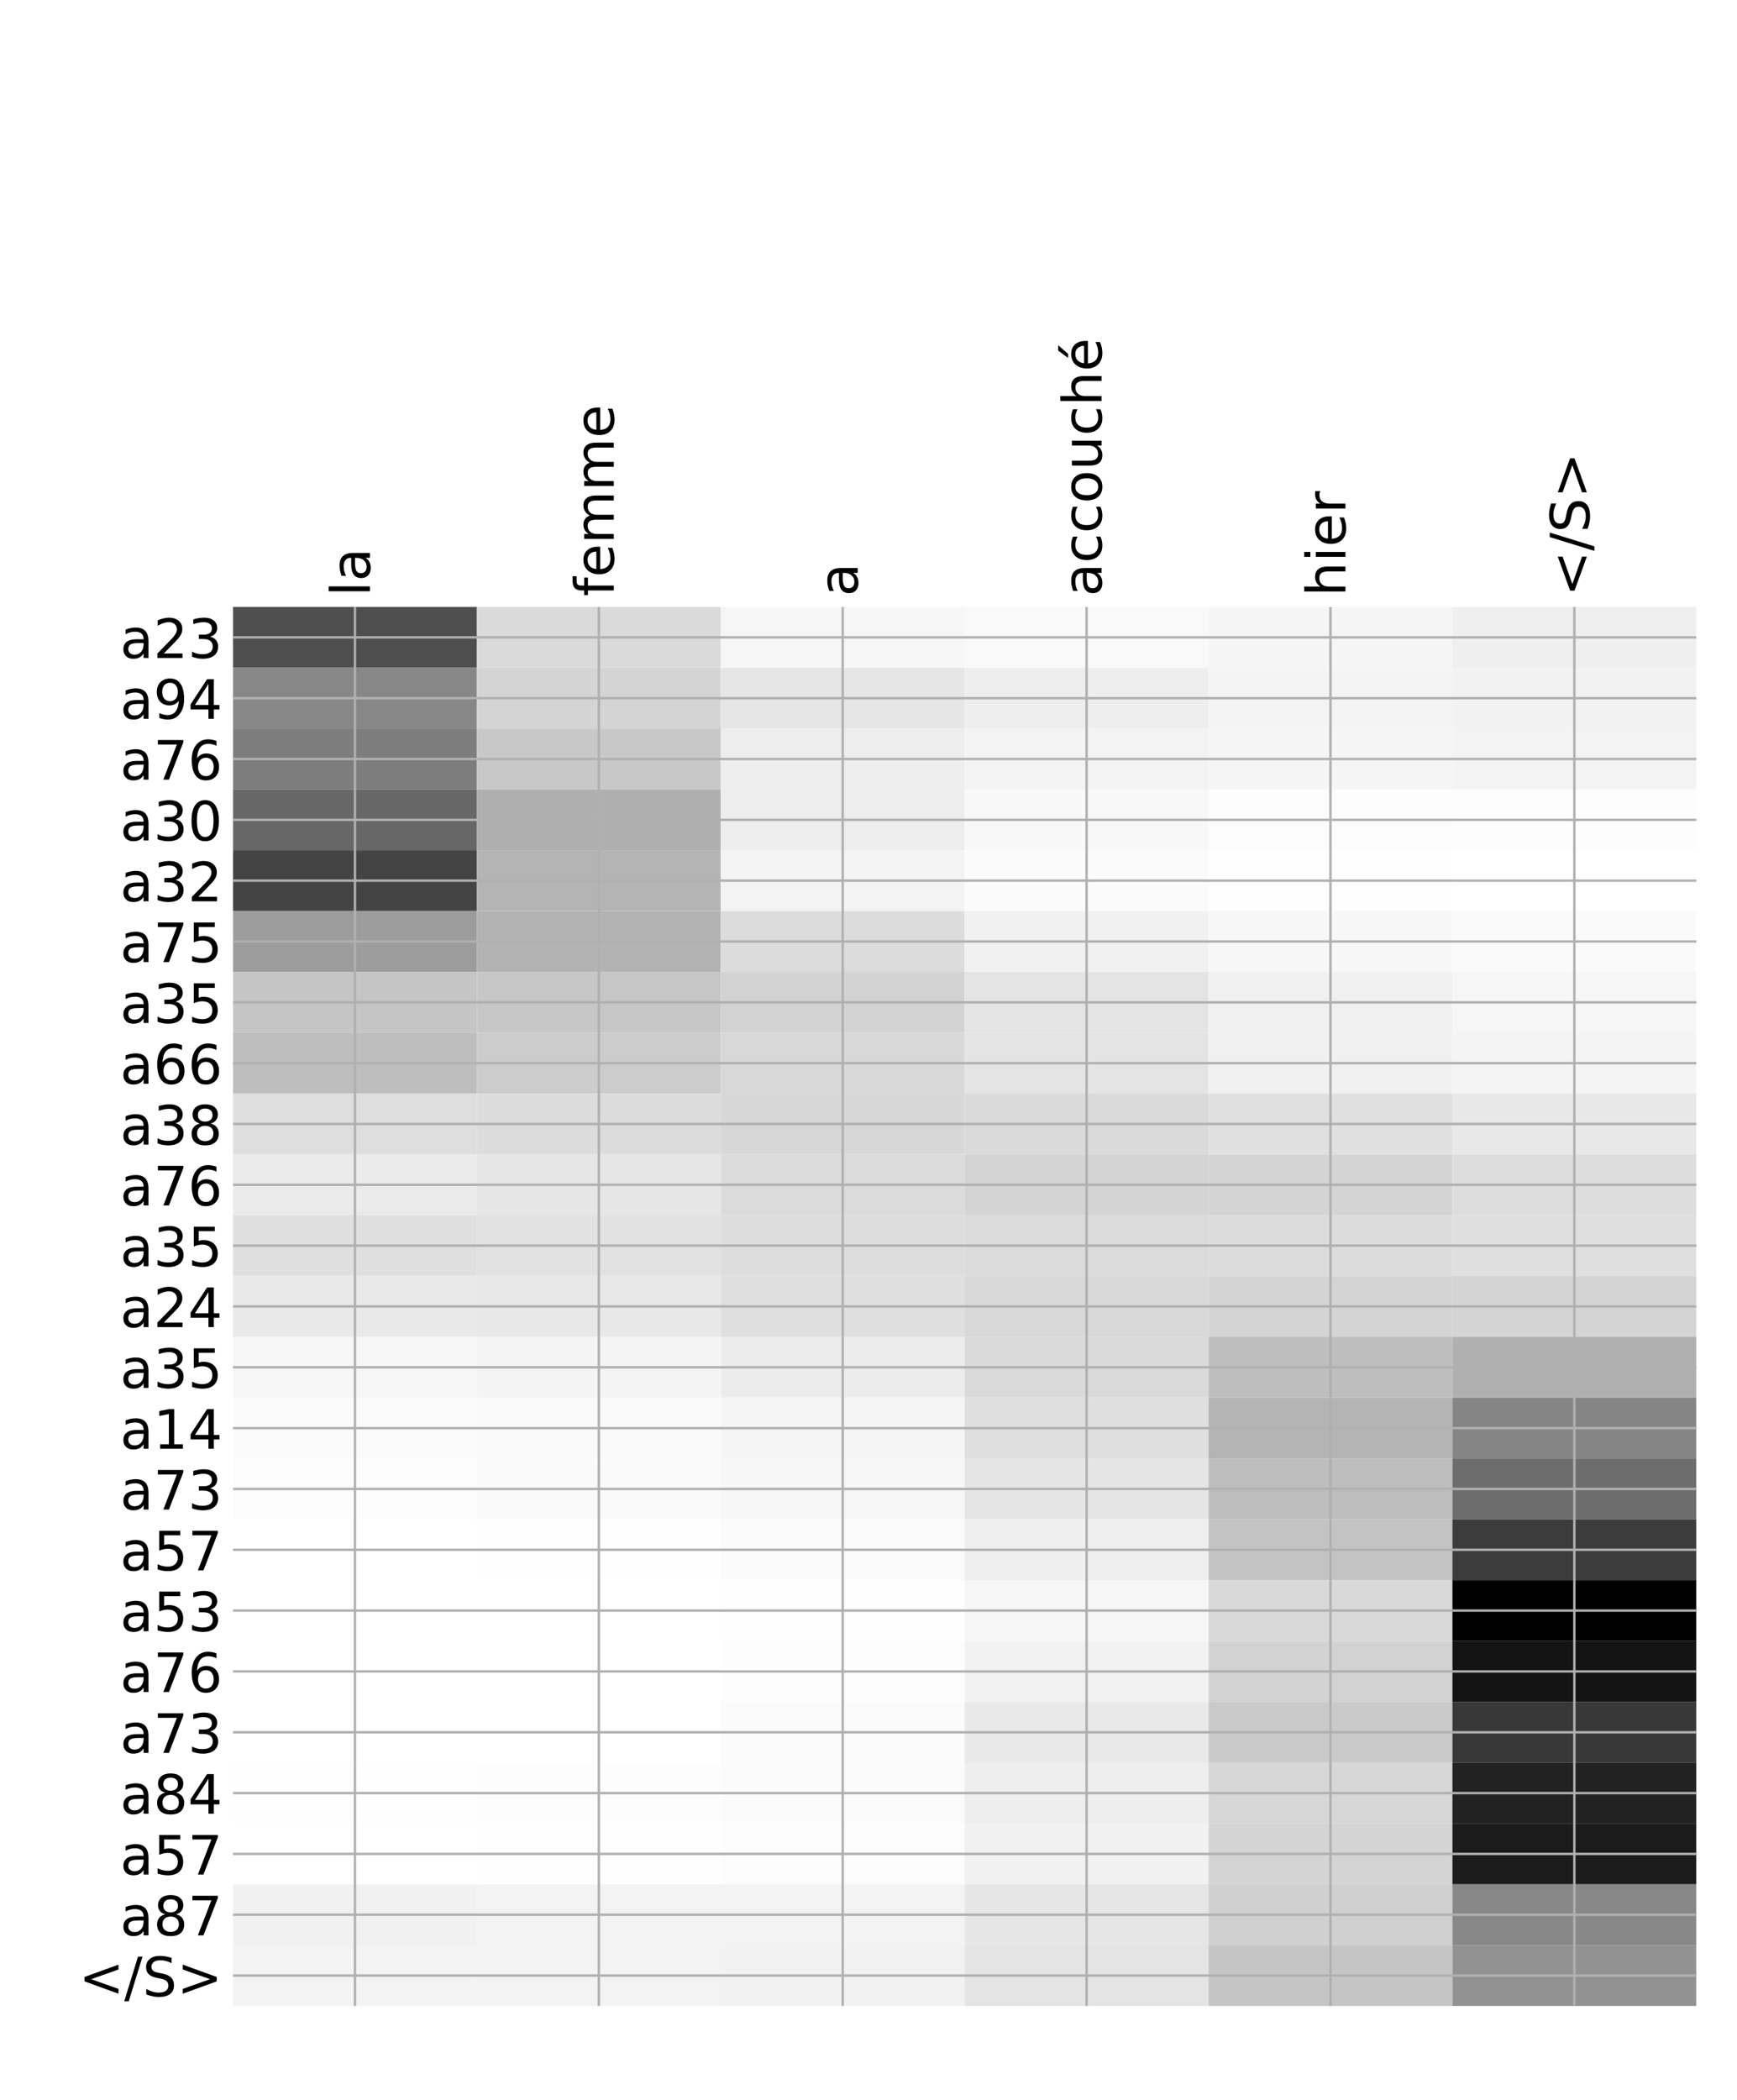 <?xml version="1.0" encoding="utf-8" standalone="no"?>
<!DOCTYPE svg PUBLIC "-//W3C//DTD SVG 1.1//EN"
  "http://www.w3.org/Graphics/SVG/1.1/DTD/svg11.dtd">
<!-- Created with matplotlib (http://matplotlib.org/) -->
<svg height="696pt" version="1.1" viewBox="0 0 576 696" width="576pt" xmlns="http://www.w3.org/2000/svg" xmlns:xlink="http://www.w3.org/1999/xlink">
 <defs>
  <style type="text/css">
*{stroke-linecap:butt;stroke-linejoin:round;}
  </style>
 </defs>
 <g id="figure_1">
  <g id="patch_1">
   <path d="M 0 696 
L 576 696 
L 576 0 
L 0 0 
z
" style="fill:#ffffff;"/>
  </g>
  <g id="axes_1">
   <g id="PolyCollection_1">
    <path clip-path="url(#p3535be1677)" d="M 77.275 201.167 
L 77.275 221.329 
L 158.146 221.329 
L 158.146 201.167 
L 77.275 201.167 
z
" style="fill:#4e4e4e;"/>
    <path clip-path="url(#p3535be1677)" d="M 158.146 201.167 
L 158.146 221.329 
L 239.017 221.329 
L 239.017 201.167 
L 158.146 201.167 
z
" style="fill:#dadada;"/>
    <path clip-path="url(#p3535be1677)" d="M 239.017 201.167 
L 239.017 221.329 
L 319.887 221.329 
L 319.887 201.167 
L 239.017 201.167 
z
" style="fill:#f6f6f6;"/>
    <path clip-path="url(#p3535be1677)" d="M 319.887 201.167 
L 319.887 221.329 
L 400.758 221.329 
L 400.758 201.167 
L 319.887 201.167 
z
" style="fill:#f9f9f9;"/>
    <path clip-path="url(#p3535be1677)" d="M 400.758 201.167 
L 400.758 221.329 
L 481.629 221.329 
L 481.629 201.167 
L 400.758 201.167 
z
" style="fill:#f5f5f5;"/>
    <path clip-path="url(#p3535be1677)" d="M 481.629 201.167 
L 481.629 221.329 
L 562.5 221.329 
L 562.5 201.167 
L 481.629 201.167 
z
" style="fill:#efefef;"/>
    <path clip-path="url(#p3535be1677)" d="M 77.275 221.329 
L 77.275 241.49 
L 158.146 241.49 
L 158.146 221.329 
L 77.275 221.329 
z
" style="fill:#878787;"/>
    <path clip-path="url(#p3535be1677)" d="M 158.146 221.329 
L 158.146 241.49 
L 239.017 241.49 
L 239.017 221.329 
L 158.146 221.329 
z
" style="fill:#d4d4d4;"/>
    <path clip-path="url(#p3535be1677)" d="M 239.017 221.329 
L 239.017 241.49 
L 319.887 241.49 
L 319.887 221.329 
L 239.017 221.329 
z
" style="fill:#e6e6e6;"/>
    <path clip-path="url(#p3535be1677)" d="M 319.887 221.329 
L 319.887 241.49 
L 400.758 241.49 
L 400.758 221.329 
L 319.887 221.329 
z
" style="fill:#eeeeee;"/>
    <path clip-path="url(#p3535be1677)" d="M 400.758 221.329 
L 400.758 241.49 
L 481.629 241.49 
L 481.629 221.329 
L 400.758 221.329 
z
" style="fill:#f4f4f4;"/>
    <path clip-path="url(#p3535be1677)" d="M 481.629 221.329 
L 481.629 241.49 
L 562.5 241.49 
L 562.5 221.329 
L 481.629 221.329 
z
" style="fill:#f2f2f2;"/>
    <path clip-path="url(#p3535be1677)" d="M 77.275 241.49 
L 77.275 261.651 
L 158.146 261.651 
L 158.146 241.49 
L 77.275 241.49 
z
" style="fill:#7d7d7d;"/>
    <path clip-path="url(#p3535be1677)" d="M 158.146 241.49 
L 158.146 261.651 
L 239.017 261.651 
L 239.017 241.49 
L 158.146 241.49 
z
" style="fill:#c8c8c8;"/>
    <path clip-path="url(#p3535be1677)" d="M 239.017 241.49 
L 239.017 261.651 
L 319.887 261.651 
L 319.887 241.49 
L 239.017 241.49 
z
" style="fill:#ededed;"/>
    <path clip-path="url(#p3535be1677)" d="M 319.887 241.49 
L 319.887 261.651 
L 400.758 261.651 
L 400.758 241.49 
L 319.887 241.49 
z
" style="fill:#f3f3f3;"/>
    <path clip-path="url(#p3535be1677)" d="M 400.758 241.49 
L 400.758 261.651 
L 481.629 261.651 
L 481.629 241.49 
L 400.758 241.49 
z
" style="fill:#f5f5f5;"/>
    <path clip-path="url(#p3535be1677)" d="M 481.629 241.49 
L 481.629 261.651 
L 562.5 261.651 
L 562.5 241.49 
L 481.629 241.49 
z
" style="fill:#f3f3f3;"/>
    <path clip-path="url(#p3535be1677)" d="M 77.275 261.651 
L 77.275 281.812 
L 158.146 281.812 
L 158.146 261.651 
L 77.275 261.651 
z
" style="fill:#676767;"/>
    <path clip-path="url(#p3535be1677)" d="M 158.146 261.651 
L 158.146 281.812 
L 239.017 281.812 
L 239.017 261.651 
L 158.146 261.651 
z
" style="fill:#afafaf;"/>
    <path clip-path="url(#p3535be1677)" d="M 239.017 261.651 
L 239.017 281.812 
L 319.887 281.812 
L 319.887 261.651 
L 239.017 261.651 
z
" style="fill:#ededed;"/>
    <path clip-path="url(#p3535be1677)" d="M 319.887 261.651 
L 319.887 281.812 
L 400.758 281.812 
L 400.758 261.651 
L 319.887 261.651 
z
" style="fill:#f8f8f8;"/>
    <path clip-path="url(#p3535be1677)" d="M 400.758 261.651 
L 400.758 281.812 
L 481.629 281.812 
L 481.629 261.651 
L 400.758 261.651 
z
" style="fill:#fcfcfc;"/>
    <path clip-path="url(#p3535be1677)" d="M 481.629 261.651 
L 481.629 281.812 
L 562.5 281.812 
L 562.5 261.651 
L 481.629 261.651 
z
" style="fill:#fdfdfd;"/>
    <path clip-path="url(#p3535be1677)" d="M 77.275 281.812 
L 77.275 301.973 
L 158.146 301.973 
L 158.146 281.812 
L 77.275 281.812 
z
" style="fill:#444444;"/>
    <path clip-path="url(#p3535be1677)" d="M 158.146 281.812 
L 158.146 301.973 
L 239.017 301.973 
L 239.017 281.812 
L 158.146 281.812 
z
" style="fill:#b4b4b4;"/>
    <path clip-path="url(#p3535be1677)" d="M 239.017 281.812 
L 239.017 301.973 
L 319.887 301.973 
L 319.887 281.812 
L 239.017 281.812 
z
" style="fill:#f3f3f3;"/>
    <path clip-path="url(#p3535be1677)" d="M 319.887 281.812 
L 319.887 301.973 
L 400.758 301.973 
L 400.758 281.812 
L 319.887 281.812 
z
" style="fill:#fbfbfb;"/>
    <path clip-path="url(#p3535be1677)" d="M 400.758 281.812 
L 400.758 301.973 
L 481.629 301.973 
L 481.629 281.812 
L 400.758 281.812 
z
" style="fill:#fefefe;"/>
    <path clip-path="url(#p3535be1677)" d="M 481.629 281.812 
L 481.629 301.973 
L 562.5 301.973 
L 562.5 281.812 
L 481.629 281.812 
z
" style="fill:#ffffff;"/>
    <path clip-path="url(#p3535be1677)" d="M 77.275 301.973 
L 77.275 322.135 
L 158.146 322.135 
L 158.146 301.973 
L 77.275 301.973 
z
" style="fill:#9c9c9c;"/>
    <path clip-path="url(#p3535be1677)" d="M 158.146 301.973 
L 158.146 322.135 
L 239.017 322.135 
L 239.017 301.973 
L 158.146 301.973 
z
" style="fill:#b3b3b3;"/>
    <path clip-path="url(#p3535be1677)" d="M 239.017 301.973 
L 239.017 322.135 
L 319.887 322.135 
L 319.887 301.973 
L 239.017 301.973 
z
" style="fill:#dcdcdc;"/>
    <path clip-path="url(#p3535be1677)" d="M 319.887 301.973 
L 319.887 322.135 
L 400.758 322.135 
L 400.758 301.973 
L 319.887 301.973 
z
" style="fill:#f1f1f1;"/>
    <path clip-path="url(#p3535be1677)" d="M 400.758 301.973 
L 400.758 322.135 
L 481.629 322.135 
L 481.629 301.973 
L 400.758 301.973 
z
" style="fill:#f7f7f7;"/>
    <path clip-path="url(#p3535be1677)" d="M 481.629 301.973 
L 481.629 322.135 
L 562.5 322.135 
L 562.5 301.973 
L 481.629 301.973 
z
" style="fill:#fafafa;"/>
    <path clip-path="url(#p3535be1677)" d="M 77.275 322.135 
L 77.275 342.296 
L 158.146 342.296 
L 158.146 322.135 
L 77.275 322.135 
z
" style="fill:#c5c5c5;"/>
    <path clip-path="url(#p3535be1677)" d="M 158.146 322.135 
L 158.146 342.296 
L 239.017 342.296 
L 239.017 322.135 
L 158.146 322.135 
z
" style="fill:#c6c6c6;"/>
    <path clip-path="url(#p3535be1677)" d="M 239.017 322.135 
L 239.017 342.296 
L 319.887 342.296 
L 319.887 322.135 
L 239.017 322.135 
z
" style="fill:#d2d2d2;"/>
    <path clip-path="url(#p3535be1677)" d="M 319.887 322.135 
L 319.887 342.296 
L 400.758 342.296 
L 400.758 322.135 
L 319.887 322.135 
z
" style="fill:#e4e4e4;"/>
    <path clip-path="url(#p3535be1677)" d="M 400.758 322.135 
L 400.758 342.296 
L 481.629 342.296 
L 481.629 322.135 
L 400.758 322.135 
z
" style="fill:#f0f0f0;"/>
    <path clip-path="url(#p3535be1677)" d="M 481.629 322.135 
L 481.629 342.296 
L 562.5 342.296 
L 562.5 322.135 
L 481.629 322.135 
z
" style="fill:#f6f6f6;"/>
    <path clip-path="url(#p3535be1677)" d="M 77.275 342.296 
L 77.275 362.457 
L 158.146 362.457 
L 158.146 342.296 
L 77.275 342.296 
z
" style="fill:#bebebe;"/>
    <path clip-path="url(#p3535be1677)" d="M 158.146 342.296 
L 158.146 362.457 
L 239.017 362.457 
L 239.017 342.296 
L 158.146 342.296 
z
" style="fill:#cccccc;"/>
    <path clip-path="url(#p3535be1677)" d="M 239.017 342.296 
L 239.017 362.457 
L 319.887 362.457 
L 319.887 342.296 
L 239.017 342.296 
z
" style="fill:#d8d8d8;"/>
    <path clip-path="url(#p3535be1677)" d="M 319.887 342.296 
L 319.887 362.457 
L 400.758 362.457 
L 400.758 342.296 
L 319.887 342.296 
z
" style="fill:#e4e4e4;"/>
    <path clip-path="url(#p3535be1677)" d="M 400.758 342.296 
L 400.758 362.457 
L 481.629 362.457 
L 481.629 342.296 
L 400.758 342.296 
z
" style="fill:#f0f0f0;"/>
    <path clip-path="url(#p3535be1677)" d="M 481.629 342.296 
L 481.629 362.457 
L 562.5 362.457 
L 562.5 342.296 
L 481.629 342.296 
z
" style="fill:#f4f4f4;"/>
    <path clip-path="url(#p3535be1677)" d="M 77.275 362.457 
L 77.275 382.618 
L 158.146 382.618 
L 158.146 362.457 
L 77.275 362.457 
z
" style="fill:#dedede;"/>
    <path clip-path="url(#p3535be1677)" d="M 158.146 362.457 
L 158.146 382.618 
L 239.017 382.618 
L 239.017 362.457 
L 158.146 362.457 
z
" style="fill:#dcdcdc;"/>
    <path clip-path="url(#p3535be1677)" d="M 239.017 362.457 
L 239.017 382.618 
L 319.887 382.618 
L 319.887 362.457 
L 239.017 362.457 
z
" style="fill:#d7d7d7;"/>
    <path clip-path="url(#p3535be1677)" d="M 319.887 362.457 
L 319.887 382.618 
L 400.758 382.618 
L 400.758 362.457 
L 319.887 362.457 
z
" style="fill:#dadada;"/>
    <path clip-path="url(#p3535be1677)" d="M 400.758 362.457 
L 400.758 382.618 
L 481.629 382.618 
L 481.629 362.457 
L 400.758 362.457 
z
" style="fill:#e0e0e0;"/>
    <path clip-path="url(#p3535be1677)" d="M 481.629 362.457 
L 481.629 382.618 
L 562.5 382.618 
L 562.5 362.457 
L 481.629 362.457 
z
" style="fill:#e8e8e8;"/>
    <path clip-path="url(#p3535be1677)" d="M 77.275 382.618 
L 77.275 402.78 
L 158.146 402.78 
L 158.146 382.618 
L 77.275 382.618 
z
" style="fill:#ebebeb;"/>
    <path clip-path="url(#p3535be1677)" d="M 158.146 382.618 
L 158.146 402.78 
L 239.017 402.78 
L 239.017 382.618 
L 158.146 382.618 
z
" style="fill:#e6e6e6;"/>
    <path clip-path="url(#p3535be1677)" d="M 239.017 382.618 
L 239.017 402.78 
L 319.887 402.78 
L 319.887 382.618 
L 239.017 382.618 
z
" style="fill:#dbdbdb;"/>
    <path clip-path="url(#p3535be1677)" d="M 319.887 382.618 
L 319.887 402.78 
L 400.758 402.78 
L 400.758 382.618 
L 319.887 382.618 
z
" style="fill:#d4d4d4;"/>
    <path clip-path="url(#p3535be1677)" d="M 400.758 382.618 
L 400.758 402.78 
L 481.629 402.78 
L 481.629 382.618 
L 400.758 382.618 
z
" style="fill:#d4d4d4;"/>
    <path clip-path="url(#p3535be1677)" d="M 481.629 382.618 
L 481.629 402.78 
L 562.5 402.78 
L 562.5 382.618 
L 481.629 382.618 
z
" style="fill:#dddddd;"/>
    <path clip-path="url(#p3535be1677)" d="M 77.275 402.78 
L 77.275 422.941 
L 158.146 422.941 
L 158.146 402.78 
L 77.275 402.78 
z
" style="fill:#dfdfdf;"/>
    <path clip-path="url(#p3535be1677)" d="M 158.146 402.78 
L 158.146 422.941 
L 239.017 422.941 
L 239.017 402.78 
L 158.146 402.78 
z
" style="fill:#e1e1e1;"/>
    <path clip-path="url(#p3535be1677)" d="M 239.017 402.78 
L 239.017 422.941 
L 319.887 422.941 
L 319.887 402.78 
L 239.017 402.78 
z
" style="fill:#dddddd;"/>
    <path clip-path="url(#p3535be1677)" d="M 319.887 402.78 
L 319.887 422.941 
L 400.758 422.941 
L 400.758 402.78 
L 319.887 402.78 
z
" style="fill:#dbdbdb;"/>
    <path clip-path="url(#p3535be1677)" d="M 400.758 402.78 
L 400.758 422.941 
L 481.629 422.941 
L 481.629 402.78 
L 400.758 402.78 
z
" style="fill:#dcdcdc;"/>
    <path clip-path="url(#p3535be1677)" d="M 481.629 402.78 
L 481.629 422.941 
L 562.5 422.941 
L 562.5 402.78 
L 481.629 402.78 
z
" style="fill:#dfdfdf;"/>
    <path clip-path="url(#p3535be1677)" d="M 77.275 422.941 
L 77.275 443.102 
L 158.146 443.102 
L 158.146 422.941 
L 77.275 422.941 
z
" style="fill:#e9e9e9;"/>
    <path clip-path="url(#p3535be1677)" d="M 158.146 422.941 
L 158.146 443.102 
L 239.017 443.102 
L 239.017 422.941 
L 158.146 422.941 
z
" style="fill:#e8e8e8;"/>
    <path clip-path="url(#p3535be1677)" d="M 239.017 422.941 
L 239.017 443.102 
L 319.887 443.102 
L 319.887 422.941 
L 239.017 422.941 
z
" style="fill:#dfdfdf;"/>
    <path clip-path="url(#p3535be1677)" d="M 319.887 422.941 
L 319.887 443.102 
L 400.758 443.102 
L 400.758 422.941 
L 319.887 422.941 
z
" style="fill:#d8d8d8;"/>
    <path clip-path="url(#p3535be1677)" d="M 400.758 422.941 
L 400.758 443.102 
L 481.629 443.102 
L 481.629 422.941 
L 400.758 422.941 
z
" style="fill:#d4d4d4;"/>
    <path clip-path="url(#p3535be1677)" d="M 481.629 422.941 
L 481.629 443.102 
L 562.5 443.102 
L 562.5 422.941 
L 481.629 422.941 
z
" style="fill:#d4d4d4;"/>
    <path clip-path="url(#p3535be1677)" d="M 77.275 443.102 
L 77.275 463.263 
L 158.146 463.263 
L 158.146 443.102 
L 77.275 443.102 
z
" style="fill:#f6f6f6;"/>
    <path clip-path="url(#p3535be1677)" d="M 158.146 443.102 
L 158.146 463.263 
L 239.017 463.263 
L 239.017 443.102 
L 158.146 443.102 
z
" style="fill:#f4f4f4;"/>
    <path clip-path="url(#p3535be1677)" d="M 239.017 443.102 
L 239.017 463.263 
L 319.887 463.263 
L 319.887 443.102 
L 239.017 443.102 
z
" style="fill:#ececec;"/>
    <path clip-path="url(#p3535be1677)" d="M 319.887 443.102 
L 319.887 463.263 
L 400.758 463.263 
L 400.758 443.102 
L 319.887 443.102 
z
" style="fill:#dadada;"/>
    <path clip-path="url(#p3535be1677)" d="M 400.758 443.102 
L 400.758 463.263 
L 481.629 463.263 
L 481.629 443.102 
L 400.758 443.102 
z
" style="fill:#bebebe;"/>
    <path clip-path="url(#p3535be1677)" d="M 481.629 443.102 
L 481.629 463.263 
L 562.5 463.263 
L 562.5 443.102 
L 481.629 443.102 
z
" style="fill:#b0b0b0;"/>
    <path clip-path="url(#p3535be1677)" d="M 77.275 463.263 
L 77.275 483.424 
L 158.146 483.424 
L 158.146 463.263 
L 77.275 463.263 
z
" style="fill:#fbfbfb;"/>
    <path clip-path="url(#p3535be1677)" d="M 158.146 463.263 
L 158.146 483.424 
L 239.017 483.424 
L 239.017 463.263 
L 158.146 463.263 
z
" style="fill:#fafafa;"/>
    <path clip-path="url(#p3535be1677)" d="M 239.017 463.263 
L 239.017 483.424 
L 319.887 483.424 
L 319.887 463.263 
L 239.017 463.263 
z
" style="fill:#f5f5f5;"/>
    <path clip-path="url(#p3535be1677)" d="M 319.887 463.263 
L 319.887 483.424 
L 400.758 483.424 
L 400.758 463.263 
L 319.887 463.263 
z
" style="fill:#dfdfdf;"/>
    <path clip-path="url(#p3535be1677)" d="M 400.758 463.263 
L 400.758 483.424 
L 481.629 483.424 
L 481.629 463.263 
L 400.758 463.263 
z
" style="fill:#b4b4b4;"/>
    <path clip-path="url(#p3535be1677)" d="M 481.629 463.263 
L 481.629 483.424 
L 562.5 483.424 
L 562.5 463.263 
L 481.629 463.263 
z
" style="fill:#858585;"/>
    <path clip-path="url(#p3535be1677)" d="M 77.275 483.424 
L 77.275 503.586 
L 158.146 503.586 
L 158.146 483.424 
L 77.275 483.424 
z
" style="fill:#fcfcfc;"/>
    <path clip-path="url(#p3535be1677)" d="M 158.146 483.424 
L 158.146 503.586 
L 239.017 503.586 
L 239.017 483.424 
L 158.146 483.424 
z
" style="fill:#fafafa;"/>
    <path clip-path="url(#p3535be1677)" d="M 239.017 483.424 
L 239.017 503.586 
L 319.887 503.586 
L 319.887 483.424 
L 239.017 483.424 
z
" style="fill:#f7f7f7;"/>
    <path clip-path="url(#p3535be1677)" d="M 319.887 483.424 
L 319.887 503.586 
L 400.758 503.586 
L 400.758 483.424 
L 319.887 483.424 
z
" style="fill:#e5e5e5;"/>
    <path clip-path="url(#p3535be1677)" d="M 400.758 483.424 
L 400.758 503.586 
L 481.629 503.586 
L 481.629 483.424 
L 400.758 483.424 
z
" style="fill:#bdbdbd;"/>
    <path clip-path="url(#p3535be1677)" d="M 481.629 483.424 
L 481.629 503.586 
L 562.5 503.586 
L 562.5 483.424 
L 481.629 483.424 
z
" style="fill:#6d6d6d;"/>
    <path clip-path="url(#p3535be1677)" d="M 77.275 503.586 
L 77.275 523.747 
L 158.146 523.747 
L 158.146 503.586 
L 77.275 503.586 
z
" style="fill:#ffffff;"/>
    <path clip-path="url(#p3535be1677)" d="M 158.146 503.586 
L 158.146 523.747 
L 239.017 523.747 
L 239.017 503.586 
L 158.146 503.586 
z
" style="fill:#fefefe;"/>
    <path clip-path="url(#p3535be1677)" d="M 239.017 503.586 
L 239.017 523.747 
L 319.887 523.747 
L 319.887 503.586 
L 239.017 503.586 
z
" style="fill:#fbfbfb;"/>
    <path clip-path="url(#p3535be1677)" d="M 319.887 503.586 
L 319.887 523.747 
L 400.758 523.747 
L 400.758 503.586 
L 319.887 503.586 
z
" style="fill:#efefef;"/>
    <path clip-path="url(#p3535be1677)" d="M 400.758 503.586 
L 400.758 523.747 
L 481.629 523.747 
L 481.629 503.586 
L 400.758 503.586 
z
" style="fill:#c3c3c3;"/>
    <path clip-path="url(#p3535be1677)" d="M 481.629 503.586 
L 481.629 523.747 
L 562.5 523.747 
L 562.5 503.586 
L 481.629 503.586 
z
" style="fill:#3c3c3c;"/>
    <path clip-path="url(#p3535be1677)" d="M 77.275 523.747 
L 77.275 543.908 
L 158.146 543.908 
L 158.146 523.747 
L 77.275 523.747 
z
" style="fill:#ffffff;"/>
    <path clip-path="url(#p3535be1677)" d="M 158.146 523.747 
L 158.146 543.908 
L 239.017 543.908 
L 239.017 523.747 
L 158.146 523.747 
z
" style="fill:#ffffff;"/>
    <path clip-path="url(#p3535be1677)" d="M 239.017 523.747 
L 239.017 543.908 
L 319.887 543.908 
L 319.887 523.747 
L 239.017 523.747 
z
" style="fill:#fefefe;"/>
    <path clip-path="url(#p3535be1677)" d="M 319.887 523.747 
L 319.887 543.908 
L 400.758 543.908 
L 400.758 523.747 
L 319.887 523.747 
z
" style="fill:#f6f6f6;"/>
    <path clip-path="url(#p3535be1677)" d="M 400.758 523.747 
L 400.758 543.908 
L 481.629 543.908 
L 481.629 523.747 
L 400.758 523.747 
z
" style="fill:#d9d9d9;"/>
    <path clip-path="url(#p3535be1677)" d="M 481.629 523.747 
L 481.629 543.908 
L 562.5 543.908 
L 562.5 523.747 
L 481.629 523.747 
z
"/>
    <path clip-path="url(#p3535be1677)" d="M 77.275 543.908 
L 77.275 564.069 
L 158.146 564.069 
L 158.146 543.908 
L 77.275 543.908 
z
" style="fill:#ffffff;"/>
    <path clip-path="url(#p3535be1677)" d="M 158.146 543.908 
L 158.146 564.069 
L 239.017 564.069 
L 239.017 543.908 
L 158.146 543.908 
z
" style="fill:#ffffff;"/>
    <path clip-path="url(#p3535be1677)" d="M 239.017 543.908 
L 239.017 564.069 
L 319.887 564.069 
L 319.887 543.908 
L 239.017 543.908 
z
" style="fill:#fdfdfd;"/>
    <path clip-path="url(#p3535be1677)" d="M 319.887 543.908 
L 319.887 564.069 
L 400.758 564.069 
L 400.758 543.908 
L 319.887 543.908 
z
" style="fill:#f2f2f2;"/>
    <path clip-path="url(#p3535be1677)" d="M 400.758 543.908 
L 400.758 564.069 
L 481.629 564.069 
L 481.629 543.908 
L 400.758 543.908 
z
" style="fill:#d2d2d2;"/>
    <path clip-path="url(#p3535be1677)" d="M 481.629 543.908 
L 481.629 564.069 
L 562.5 564.069 
L 562.5 543.908 
L 481.629 543.908 
z
" style="fill:#141414;"/>
    <path clip-path="url(#p3535be1677)" d="M 77.275 564.069 
L 77.275 584.231 
L 158.146 584.231 
L 158.146 564.069 
L 77.275 564.069 
z
" style="fill:#ffffff;"/>
    <path clip-path="url(#p3535be1677)" d="M 158.146 564.069 
L 158.146 584.231 
L 239.017 584.231 
L 239.017 564.069 
L 158.146 564.069 
z
" style="fill:#ffffff;"/>
    <path clip-path="url(#p3535be1677)" d="M 239.017 564.069 
L 239.017 584.231 
L 319.887 584.231 
L 319.887 564.069 
L 239.017 564.069 
z
" style="fill:#fbfbfb;"/>
    <path clip-path="url(#p3535be1677)" d="M 319.887 564.069 
L 319.887 584.231 
L 400.758 584.231 
L 400.758 564.069 
L 319.887 564.069 
z
" style="fill:#e9e9e9;"/>
    <path clip-path="url(#p3535be1677)" d="M 400.758 564.069 
L 400.758 584.231 
L 481.629 584.231 
L 481.629 564.069 
L 400.758 564.069 
z
" style="fill:#c9c9c9;"/>
    <path clip-path="url(#p3535be1677)" d="M 481.629 564.069 
L 481.629 584.231 
L 562.5 584.231 
L 562.5 564.069 
L 481.629 564.069 
z
" style="fill:#383838;"/>
    <path clip-path="url(#p3535be1677)" d="M 77.275 584.231 
L 77.275 604.392 
L 158.146 604.392 
L 158.146 584.231 
L 77.275 584.231 
z
" style="fill:#fefefe;"/>
    <path clip-path="url(#p3535be1677)" d="M 158.146 584.231 
L 158.146 604.392 
L 239.017 604.392 
L 239.017 584.231 
L 158.146 584.231 
z
" style="fill:#fdfdfd;"/>
    <path clip-path="url(#p3535be1677)" d="M 239.017 584.231 
L 239.017 604.392 
L 319.887 604.392 
L 319.887 584.231 
L 239.017 584.231 
z
" style="fill:#fbfbfb;"/>
    <path clip-path="url(#p3535be1677)" d="M 319.887 584.231 
L 319.887 604.392 
L 400.758 604.392 
L 400.758 584.231 
L 319.887 584.231 
z
" style="fill:#eeeeee;"/>
    <path clip-path="url(#p3535be1677)" d="M 400.758 584.231 
L 400.758 604.392 
L 481.629 604.392 
L 481.629 584.231 
L 400.758 584.231 
z
" style="fill:#d7d7d7;"/>
    <path clip-path="url(#p3535be1677)" d="M 481.629 584.231 
L 481.629 604.392 
L 562.5 604.392 
L 562.5 584.231 
L 481.629 584.231 
z
" style="fill:#222222;"/>
    <path clip-path="url(#p3535be1677)" d="M 77.275 604.392 
L 77.275 624.553 
L 158.146 624.553 
L 158.146 604.392 
L 77.275 604.392 
z
" style="fill:#ffffff;"/>
    <path clip-path="url(#p3535be1677)" d="M 158.146 604.392 
L 158.146 624.553 
L 239.017 624.553 
L 239.017 604.392 
L 158.146 604.392 
z
" style="fill:#fefefe;"/>
    <path clip-path="url(#p3535be1677)" d="M 239.017 604.392 
L 239.017 624.553 
L 319.887 624.553 
L 319.887 604.392 
L 239.017 604.392 
z
" style="fill:#fcfcfc;"/>
    <path clip-path="url(#p3535be1677)" d="M 319.887 604.392 
L 319.887 624.553 
L 400.758 624.553 
L 400.758 604.392 
L 319.887 604.392 
z
" style="fill:#f1f1f1;"/>
    <path clip-path="url(#p3535be1677)" d="M 400.758 604.392 
L 400.758 624.553 
L 481.629 624.553 
L 481.629 604.392 
L 400.758 604.392 
z
" style="fill:#d4d4d4;"/>
    <path clip-path="url(#p3535be1677)" d="M 481.629 604.392 
L 481.629 624.553 
L 562.5 624.553 
L 562.5 604.392 
L 481.629 604.392 
z
" style="fill:#1b1b1b;"/>
    <path clip-path="url(#p3535be1677)" d="M 77.275 624.553 
L 77.275 644.714 
L 158.146 644.714 
L 158.146 624.553 
L 77.275 624.553 
z
" style="fill:#f1f1f1;"/>
    <path clip-path="url(#p3535be1677)" d="M 158.146 624.553 
L 158.146 644.714 
L 239.017 644.714 
L 239.017 624.553 
L 158.146 624.553 
z
" style="fill:#f3f3f3;"/>
    <path clip-path="url(#p3535be1677)" d="M 239.017 624.553 
L 239.017 644.714 
L 319.887 644.714 
L 319.887 624.553 
L 239.017 624.553 
z
" style="fill:#f3f3f3;"/>
    <path clip-path="url(#p3535be1677)" d="M 319.887 624.553 
L 319.887 644.714 
L 400.758 644.714 
L 400.758 624.553 
L 319.887 624.553 
z
" style="fill:#e6e6e6;"/>
    <path clip-path="url(#p3535be1677)" d="M 400.758 624.553 
L 400.758 644.714 
L 481.629 644.714 
L 481.629 624.553 
L 400.758 624.553 
z
" style="fill:#d0d0d0;"/>
    <path clip-path="url(#p3535be1677)" d="M 481.629 624.553 
L 481.629 644.714 
L 562.5 644.714 
L 562.5 624.553 
L 481.629 624.553 
z
" style="fill:#888888;"/>
    <path clip-path="url(#p3535be1677)" d="M 77.275 644.714 
L 77.275 664.875 
L 158.146 664.875 
L 158.146 644.714 
L 77.275 644.714 
z
" style="fill:#f3f3f3;"/>
    <path clip-path="url(#p3535be1677)" d="M 158.146 644.714 
L 158.146 664.875 
L 239.017 664.875 
L 239.017 644.714 
L 158.146 644.714 
z
" style="fill:#f3f3f3;"/>
    <path clip-path="url(#p3535be1677)" d="M 239.017 644.714 
L 239.017 664.875 
L 319.887 664.875 
L 319.887 644.714 
L 239.017 644.714 
z
" style="fill:#f2f2f2;"/>
    <path clip-path="url(#p3535be1677)" d="M 319.887 644.714 
L 319.887 664.875 
L 400.758 664.875 
L 400.758 644.714 
L 319.887 644.714 
z
" style="fill:#e4e4e4;"/>
    <path clip-path="url(#p3535be1677)" d="M 400.758 644.714 
L 400.758 664.875 
L 481.629 664.875 
L 481.629 644.714 
L 400.758 644.714 
z
" style="fill:#c5c5c5;"/>
    <path clip-path="url(#p3535be1677)" d="M 481.629 644.714 
L 481.629 664.875 
L 562.5 664.875 
L 562.5 644.714 
L 481.629 644.714 
z
" style="fill:#929292;"/>
   </g>
   <g id="matplotlib.axis_1">
    <g id="xtick_1">
     <g id="line2d_1">
      <path clip-path="url(#p3535be1677)" d="M 117.71 664.875 
L 117.71 201.167 
" style="fill:none;stroke:#b0b0b0;stroke-linecap:square;stroke-width:0.8;"/>
     </g>
     <g id="line2d_2"/>
     <g id="text_1">
      <!-- la -->
      <defs>
       <path d="M 9.422 75.984 
L 18.406 75.984 
L 18.406 0 
L 9.422 0 
z
" id="DejaVuSans-6c"/>
       <path d="M 34.281 27.484 
Q 23.391 27.484 19.188 25 
Q 14.984 22.516 14.984 16.5 
Q 14.984 11.719 18.141 8.906 
Q 21.297 6.109 26.703 6.109 
Q 34.188 6.109 38.703 11.406 
Q 43.219 16.703 43.219 25.484 
L 43.219 27.484 
z
M 52.203 31.203 
L 52.203 0 
L 43.219 0 
L 43.219 8.297 
Q 40.141 3.328 35.547 0.953 
Q 30.953 -1.422 24.312 -1.422 
Q 15.922 -1.422 10.953 3.297 
Q 6 8.016 6 15.922 
Q 6 25.141 12.172 29.828 
Q 18.359 34.516 30.609 34.516 
L 43.219 34.516 
L 43.219 35.406 
Q 43.219 41.609 39.141 45 
Q 35.062 48.391 27.688 48.391 
Q 23 48.391 18.547 47.266 
Q 14.109 46.141 10.016 43.891 
L 10.016 52.203 
Q 14.938 54.109 19.578 55.047 
Q 24.219 56 28.609 56 
Q 40.484 56 46.344 49.844 
Q 52.203 43.703 52.203 31.203 
z
" id="DejaVuSans-61"/>
      </defs>
      <g transform="translate(122.677 197.667)rotate(-90)scale(0.18 -0.18)">
       <use xlink:href="#DejaVuSans-6c"/>
       <use x="27.783" xlink:href="#DejaVuSans-61"/>
      </g>
     </g>
    </g>
    <g id="xtick_2">
     <g id="line2d_3">
      <path clip-path="url(#p3535be1677)" d="M 198.581 664.875 
L 198.581 201.167 
" style="fill:none;stroke:#b0b0b0;stroke-linecap:square;stroke-width:0.8;"/>
     </g>
     <g id="line2d_4"/>
     <g id="text_2">
      <!-- femme -->
      <defs>
       <path d="M 37.109 75.984 
L 37.109 68.5 
L 28.516 68.5 
Q 23.688 68.5 21.797 66.547 
Q 19.922 64.594 19.922 59.516 
L 19.922 54.688 
L 34.719 54.688 
L 34.719 47.703 
L 19.922 47.703 
L 19.922 0 
L 10.891 0 
L 10.891 47.703 
L 2.297 47.703 
L 2.297 54.688 
L 10.891 54.688 
L 10.891 58.5 
Q 10.891 67.625 15.141 71.797 
Q 19.391 75.984 28.609 75.984 
z
" id="DejaVuSans-66"/>
       <path d="M 56.203 29.594 
L 56.203 25.203 
L 14.891 25.203 
Q 15.484 15.922 20.484 11.062 
Q 25.484 6.203 34.422 6.203 
Q 39.594 6.203 44.453 7.469 
Q 49.312 8.734 54.109 11.281 
L 54.109 2.781 
Q 49.266 0.734 44.188 -0.344 
Q 39.109 -1.422 33.891 -1.422 
Q 20.797 -1.422 13.156 6.188 
Q 5.516 13.812 5.516 26.812 
Q 5.516 40.234 12.766 48.109 
Q 20.016 56 32.328 56 
Q 43.359 56 49.781 48.891 
Q 56.203 41.797 56.203 29.594 
z
M 47.219 32.234 
Q 47.125 39.594 43.094 43.984 
Q 39.062 48.391 32.422 48.391 
Q 24.906 48.391 20.391 44.141 
Q 15.875 39.891 15.188 32.172 
z
" id="DejaVuSans-65"/>
       <path d="M 52 44.188 
Q 55.375 50.25 60.062 53.125 
Q 64.75 56 71.094 56 
Q 79.641 56 84.281 50.016 
Q 88.922 44.047 88.922 33.016 
L 88.922 0 
L 79.891 0 
L 79.891 32.719 
Q 79.891 40.578 77.094 44.375 
Q 74.312 48.188 68.609 48.188 
Q 61.625 48.188 57.562 43.547 
Q 53.516 38.922 53.516 30.906 
L 53.516 0 
L 44.484 0 
L 44.484 32.719 
Q 44.484 40.625 41.703 44.406 
Q 38.922 48.188 33.109 48.188 
Q 26.219 48.188 22.156 43.531 
Q 18.109 38.875 18.109 30.906 
L 18.109 0 
L 9.078 0 
L 9.078 54.688 
L 18.109 54.688 
L 18.109 46.188 
Q 21.188 51.219 25.484 53.609 
Q 29.781 56 35.688 56 
Q 41.656 56 45.828 52.969 
Q 50 49.953 52 44.188 
z
" id="DejaVuSans-6d"/>
      </defs>
      <g transform="translate(203.548 197.667)rotate(-90)scale(0.18 -0.18)">
       <use xlink:href="#DejaVuSans-66"/>
       <use x="35.205" xlink:href="#DejaVuSans-65"/>
       <use x="96.729" xlink:href="#DejaVuSans-6d"/>
       <use x="194.141" xlink:href="#DejaVuSans-6d"/>
       <use x="291.553" xlink:href="#DejaVuSans-65"/>
      </g>
     </g>
    </g>
    <g id="xtick_3">
     <g id="line2d_5">
      <path clip-path="url(#p3535be1677)" d="M 279.452 664.875 
L 279.452 201.167 
" style="fill:none;stroke:#b0b0b0;stroke-linecap:square;stroke-width:0.8;"/>
     </g>
     <g id="line2d_6"/>
     <g id="text_3">
      <!-- a -->
      <g transform="translate(284.419 197.667)rotate(-90)scale(0.18 -0.18)">
       <use xlink:href="#DejaVuSans-61"/>
      </g>
     </g>
    </g>
    <g id="xtick_4">
     <g id="line2d_7">
      <path clip-path="url(#p3535be1677)" d="M 360.323 664.875 
L 360.323 201.167 
" style="fill:none;stroke:#b0b0b0;stroke-linecap:square;stroke-width:0.8;"/>
     </g>
     <g id="line2d_8"/>
     <g id="text_4">
      <!-- accouché -->
      <defs>
       <path d="M 48.781 52.594 
L 48.781 44.188 
Q 44.969 46.297 41.141 47.344 
Q 37.312 48.391 33.406 48.391 
Q 24.656 48.391 19.812 42.844 
Q 14.984 37.312 14.984 27.297 
Q 14.984 17.281 19.812 11.734 
Q 24.656 6.203 33.406 6.203 
Q 37.312 6.203 41.141 7.25 
Q 44.969 8.297 48.781 10.406 
L 48.781 2.094 
Q 45.016 0.344 40.984 -0.531 
Q 36.969 -1.422 32.422 -1.422 
Q 20.062 -1.422 12.781 6.344 
Q 5.516 14.109 5.516 27.297 
Q 5.516 40.672 12.859 48.328 
Q 20.219 56 33.016 56 
Q 37.156 56 41.109 55.141 
Q 45.062 54.297 48.781 52.594 
z
" id="DejaVuSans-63"/>
       <path d="M 30.609 48.391 
Q 23.391 48.391 19.188 42.75 
Q 14.984 37.109 14.984 27.297 
Q 14.984 17.484 19.156 11.844 
Q 23.344 6.203 30.609 6.203 
Q 37.797 6.203 41.984 11.859 
Q 46.188 17.531 46.188 27.297 
Q 46.188 37.016 41.984 42.703 
Q 37.797 48.391 30.609 48.391 
z
M 30.609 56 
Q 42.328 56 49.016 48.375 
Q 55.719 40.766 55.719 27.297 
Q 55.719 13.875 49.016 6.219 
Q 42.328 -1.422 30.609 -1.422 
Q 18.844 -1.422 12.172 6.219 
Q 5.516 13.875 5.516 27.297 
Q 5.516 40.766 12.172 48.375 
Q 18.844 56 30.609 56 
z
" id="DejaVuSans-6f"/>
       <path d="M 8.5 21.578 
L 8.5 54.688 
L 17.484 54.688 
L 17.484 21.922 
Q 17.484 14.156 20.5 10.266 
Q 23.531 6.391 29.594 6.391 
Q 36.859 6.391 41.078 11.031 
Q 45.312 15.672 45.312 23.688 
L 45.312 54.688 
L 54.297 54.688 
L 54.297 0 
L 45.312 0 
L 45.312 8.406 
Q 42.047 3.422 37.719 1 
Q 33.406 -1.422 27.688 -1.422 
Q 18.266 -1.422 13.375 4.438 
Q 8.5 10.297 8.5 21.578 
z
M 31.109 56 
z
" id="DejaVuSans-75"/>
       <path d="M 54.891 33.016 
L 54.891 0 
L 45.906 0 
L 45.906 32.719 
Q 45.906 40.484 42.875 44.328 
Q 39.844 48.188 33.797 48.188 
Q 26.516 48.188 22.312 43.547 
Q 18.109 38.922 18.109 30.906 
L 18.109 0 
L 9.078 0 
L 9.078 75.984 
L 18.109 75.984 
L 18.109 46.188 
Q 21.344 51.125 25.703 53.562 
Q 30.078 56 35.797 56 
Q 45.219 56 50.047 50.172 
Q 54.891 44.344 54.891 33.016 
z
" id="DejaVuSans-68"/>
       <path d="M 56.203 29.594 
L 56.203 25.203 
L 14.891 25.203 
Q 15.484 15.922 20.484 11.062 
Q 25.484 6.203 34.422 6.203 
Q 39.594 6.203 44.453 7.469 
Q 49.312 8.734 54.109 11.281 
L 54.109 2.781 
Q 49.266 0.734 44.188 -0.344 
Q 39.109 -1.422 33.891 -1.422 
Q 20.797 -1.422 13.156 6.188 
Q 5.516 13.812 5.516 26.812 
Q 5.516 40.234 12.766 48.109 
Q 20.016 56 32.328 56 
Q 43.359 56 49.781 48.891 
Q 56.203 41.797 56.203 29.594 
z
M 47.219 32.234 
Q 47.125 39.594 43.094 43.984 
Q 39.062 48.391 32.422 48.391 
Q 24.906 48.391 20.391 44.141 
Q 15.875 39.891 15.188 32.172 
z
M 38.531 79.984 
L 48.25 79.984 
L 32.344 61.625 
L 24.859 61.625 
z
" id="DejaVuSans-e9"/>
      </defs>
      <g transform="translate(365.29 197.667)rotate(-90)scale(0.18 -0.18)">
       <use xlink:href="#DejaVuSans-61"/>
       <use x="61.279" xlink:href="#DejaVuSans-63"/>
       <use x="116.26" xlink:href="#DejaVuSans-63"/>
       <use x="171.24" xlink:href="#DejaVuSans-6f"/>
       <use x="232.422" xlink:href="#DejaVuSans-75"/>
       <use x="295.801" xlink:href="#DejaVuSans-63"/>
       <use x="350.781" xlink:href="#DejaVuSans-68"/>
       <use x="414.16" xlink:href="#DejaVuSans-e9"/>
      </g>
     </g>
    </g>
    <g id="xtick_5">
     <g id="line2d_9">
      <path clip-path="url(#p3535be1677)" d="M 441.194 664.875 
L 441.194 201.167 
" style="fill:none;stroke:#b0b0b0;stroke-linecap:square;stroke-width:0.8;"/>
     </g>
     <g id="line2d_10"/>
     <g id="text_5">
      <!-- hier -->
      <defs>
       <path d="M 9.422 54.688 
L 18.406 54.688 
L 18.406 0 
L 9.422 0 
z
M 9.422 75.984 
L 18.406 75.984 
L 18.406 64.594 
L 9.422 64.594 
z
" id="DejaVuSans-69"/>
       <path d="M 41.109 46.297 
Q 39.594 47.172 37.812 47.578 
Q 36.031 48 33.891 48 
Q 26.266 48 22.188 43.047 
Q 18.109 38.094 18.109 28.812 
L 18.109 0 
L 9.078 0 
L 9.078 54.688 
L 18.109 54.688 
L 18.109 46.188 
Q 20.953 51.172 25.484 53.578 
Q 30.031 56 36.531 56 
Q 37.453 56 38.578 55.875 
Q 39.703 55.766 41.062 55.516 
z
" id="DejaVuSans-72"/>
      </defs>
      <g transform="translate(446.161 197.667)rotate(-90)scale(0.18 -0.18)">
       <use xlink:href="#DejaVuSans-68"/>
       <use x="63.379" xlink:href="#DejaVuSans-69"/>
       <use x="91.162" xlink:href="#DejaVuSans-65"/>
       <use x="152.686" xlink:href="#DejaVuSans-72"/>
      </g>
     </g>
    </g>
    <g id="xtick_6">
     <g id="line2d_11">
      <path clip-path="url(#p3535be1677)" d="M 522.065 664.875 
L 522.065 201.167 
" style="fill:none;stroke:#b0b0b0;stroke-linecap:square;stroke-width:0.8;"/>
     </g>
     <g id="line2d_12"/>
     <g id="text_6">
      <!-- &lt;/S&gt; -->
      <defs>
       <path d="M 73.188 49.219 
L 22.797 31.297 
L 73.188 13.484 
L 73.188 4.594 
L 10.594 27.297 
L 10.594 35.406 
L 73.188 58.109 
z
" id="DejaVuSans-3c"/>
       <path d="M 25.391 72.906 
L 33.688 72.906 
L 8.297 -9.281 
L 0 -9.281 
z
" id="DejaVuSans-2f"/>
       <path d="M 53.516 70.516 
L 53.516 60.891 
Q 47.906 63.578 42.922 64.891 
Q 37.938 66.219 33.297 66.219 
Q 25.25 66.219 20.875 63.094 
Q 16.5 59.969 16.5 54.203 
Q 16.5 49.359 19.406 46.891 
Q 22.312 44.438 30.422 42.922 
L 36.375 41.703 
Q 47.406 39.594 52.656 34.297 
Q 57.906 29 57.906 20.125 
Q 57.906 9.516 50.797 4.047 
Q 43.703 -1.422 29.984 -1.422 
Q 24.812 -1.422 18.969 -0.25 
Q 13.141 0.922 6.891 3.219 
L 6.891 13.375 
Q 12.891 10.016 18.656 8.297 
Q 24.422 6.594 29.984 6.594 
Q 38.422 6.594 43.016 9.906 
Q 47.609 13.234 47.609 19.391 
Q 47.609 24.75 44.312 27.781 
Q 41.016 30.812 33.5 32.328 
L 27.484 33.5 
Q 16.453 35.688 11.516 40.375 
Q 6.594 45.062 6.594 53.422 
Q 6.594 63.094 13.406 68.656 
Q 20.219 74.219 32.172 74.219 
Q 37.312 74.219 42.625 73.281 
Q 47.953 72.359 53.516 70.516 
z
" id="DejaVuSans-53"/>
       <path d="M 10.594 49.219 
L 10.594 58.109 
L 73.188 35.406 
L 73.188 27.297 
L 10.594 4.594 
L 10.594 13.484 
L 60.891 31.297 
z
" id="DejaVuSans-3e"/>
      </defs>
      <g transform="translate(527.031 197.667)rotate(-90)scale(0.18 -0.18)">
       <use xlink:href="#DejaVuSans-3c"/>
       <use x="83.789" xlink:href="#DejaVuSans-2f"/>
       <use x="117.48" xlink:href="#DejaVuSans-53"/>
       <use x="180.957" xlink:href="#DejaVuSans-3e"/>
      </g>
     </g>
    </g>
   </g>
   <g id="matplotlib.axis_2">
    <g id="ytick_1">
     <g id="line2d_13">
      <path clip-path="url(#p3535be1677)" d="M 77.275 211.248 
L 562.5 211.248 
" style="fill:none;stroke:#b0b0b0;stroke-linecap:square;stroke-width:0.8;"/>
     </g>
     <g id="line2d_14"/>
     <g id="text_7">
      <!-- a23 -->
      <defs>
       <path d="M 19.188 8.297 
L 53.609 8.297 
L 53.609 0 
L 7.328 0 
L 7.328 8.297 
Q 12.938 14.109 22.625 23.891 
Q 32.328 33.688 34.812 36.531 
Q 39.547 41.844 41.422 45.531 
Q 43.312 49.219 43.312 52.781 
Q 43.312 58.594 39.234 62.25 
Q 35.156 65.922 28.609 65.922 
Q 23.969 65.922 18.812 64.312 
Q 13.672 62.703 7.812 59.422 
L 7.812 69.391 
Q 13.766 71.781 18.938 73 
Q 24.125 74.219 28.422 74.219 
Q 39.75 74.219 46.484 68.547 
Q 53.219 62.891 53.219 53.422 
Q 53.219 48.922 51.531 44.891 
Q 49.859 40.875 45.406 35.406 
Q 44.188 33.984 37.641 27.219 
Q 31.109 20.453 19.188 8.297 
z
" id="DejaVuSans-32"/>
       <path d="M 40.578 39.312 
Q 47.656 37.797 51.625 33 
Q 55.609 28.219 55.609 21.188 
Q 55.609 10.406 48.188 4.484 
Q 40.766 -1.422 27.094 -1.422 
Q 22.516 -1.422 17.656 -0.516 
Q 12.797 0.391 7.625 2.203 
L 7.625 11.719 
Q 11.719 9.328 16.594 8.109 
Q 21.484 6.891 26.812 6.891 
Q 36.078 6.891 40.938 10.547 
Q 45.797 14.203 45.797 21.188 
Q 45.797 27.641 41.281 31.266 
Q 36.766 34.906 28.719 34.906 
L 20.219 34.906 
L 20.219 43.016 
L 29.109 43.016 
Q 36.375 43.016 40.234 45.922 
Q 44.094 48.828 44.094 54.297 
Q 44.094 59.906 40.109 62.906 
Q 36.141 65.922 28.719 65.922 
Q 24.656 65.922 20.016 65.031 
Q 15.375 64.156 9.812 62.312 
L 9.812 71.094 
Q 15.438 72.656 20.344 73.438 
Q 25.25 74.219 29.594 74.219 
Q 40.828 74.219 47.359 69.109 
Q 53.906 64.016 53.906 55.328 
Q 53.906 49.266 50.438 45.094 
Q 46.969 40.922 40.578 39.312 
z
" id="DejaVuSans-33"/>
      </defs>
      <g transform="translate(39.839 218.087)scale(0.18 -0.18)">
       <use xlink:href="#DejaVuSans-61"/>
       <use x="61.279" xlink:href="#DejaVuSans-32"/>
       <use x="124.902" xlink:href="#DejaVuSans-33"/>
      </g>
     </g>
    </g>
    <g id="ytick_2">
     <g id="line2d_15">
      <path clip-path="url(#p3535be1677)" d="M 77.275 231.409 
L 562.5 231.409 
" style="fill:none;stroke:#b0b0b0;stroke-linecap:square;stroke-width:0.8;"/>
     </g>
     <g id="line2d_16"/>
     <g id="text_8">
      <!-- a94 -->
      <defs>
       <path d="M 10.984 1.516 
L 10.984 10.5 
Q 14.703 8.734 18.5 7.812 
Q 22.312 6.891 25.984 6.891 
Q 35.75 6.891 40.891 13.453 
Q 46.047 20.016 46.781 33.406 
Q 43.953 29.203 39.594 26.953 
Q 35.25 24.703 29.984 24.703 
Q 19.047 24.703 12.672 31.312 
Q 6.297 37.938 6.297 49.422 
Q 6.297 60.641 12.938 67.422 
Q 19.578 74.219 30.609 74.219 
Q 43.266 74.219 49.922 64.516 
Q 56.594 54.828 56.594 36.375 
Q 56.594 19.141 48.406 8.859 
Q 40.234 -1.422 26.422 -1.422 
Q 22.703 -1.422 18.891 -0.688 
Q 15.094 0.047 10.984 1.516 
z
M 30.609 32.422 
Q 37.25 32.422 41.125 36.953 
Q 45.016 41.5 45.016 49.422 
Q 45.016 57.281 41.125 61.844 
Q 37.25 66.406 30.609 66.406 
Q 23.969 66.406 20.094 61.844 
Q 16.219 57.281 16.219 49.422 
Q 16.219 41.5 20.094 36.953 
Q 23.969 32.422 30.609 32.422 
z
" id="DejaVuSans-39"/>
       <path d="M 37.797 64.312 
L 12.891 25.391 
L 37.797 25.391 
z
M 35.203 72.906 
L 47.609 72.906 
L 47.609 25.391 
L 58.016 25.391 
L 58.016 17.188 
L 47.609 17.188 
L 47.609 0 
L 37.797 0 
L 37.797 17.188 
L 4.891 17.188 
L 4.891 26.703 
z
" id="DejaVuSans-34"/>
      </defs>
      <g transform="translate(39.839 238.248)scale(0.18 -0.18)">
       <use xlink:href="#DejaVuSans-61"/>
       <use x="61.279" xlink:href="#DejaVuSans-39"/>
       <use x="124.902" xlink:href="#DejaVuSans-34"/>
      </g>
     </g>
    </g>
    <g id="ytick_3">
     <g id="line2d_17">
      <path clip-path="url(#p3535be1677)" d="M 77.275 251.57 
L 562.5 251.57 
" style="fill:none;stroke:#b0b0b0;stroke-linecap:square;stroke-width:0.8;"/>
     </g>
     <g id="line2d_18"/>
     <g id="text_9">
      <!-- a76 -->
      <defs>
       <path d="M 8.203 72.906 
L 55.078 72.906 
L 55.078 68.703 
L 28.609 0 
L 18.312 0 
L 43.219 64.594 
L 8.203 64.594 
z
" id="DejaVuSans-37"/>
       <path d="M 33.016 40.375 
Q 26.375 40.375 22.484 35.828 
Q 18.609 31.297 18.609 23.391 
Q 18.609 15.531 22.484 10.953 
Q 26.375 6.391 33.016 6.391 
Q 39.656 6.391 43.531 10.953 
Q 47.406 15.531 47.406 23.391 
Q 47.406 31.297 43.531 35.828 
Q 39.656 40.375 33.016 40.375 
z
M 52.594 71.297 
L 52.594 62.312 
Q 48.875 64.062 45.094 64.984 
Q 41.312 65.922 37.594 65.922 
Q 27.828 65.922 22.672 59.328 
Q 17.531 52.734 16.797 39.406 
Q 19.672 43.656 24.016 45.922 
Q 28.375 48.188 33.594 48.188 
Q 44.578 48.188 50.953 41.516 
Q 57.328 34.859 57.328 23.391 
Q 57.328 12.156 50.688 5.359 
Q 44.047 -1.422 33.016 -1.422 
Q 20.359 -1.422 13.672 8.266 
Q 6.984 17.969 6.984 36.375 
Q 6.984 53.656 15.188 63.938 
Q 23.391 74.219 37.203 74.219 
Q 40.922 74.219 44.703 73.484 
Q 48.484 72.75 52.594 71.297 
z
" id="DejaVuSans-36"/>
      </defs>
      <g transform="translate(39.839 258.409)scale(0.18 -0.18)">
       <use xlink:href="#DejaVuSans-61"/>
       <use x="61.279" xlink:href="#DejaVuSans-37"/>
       <use x="124.902" xlink:href="#DejaVuSans-36"/>
      </g>
     </g>
    </g>
    <g id="ytick_4">
     <g id="line2d_19">
      <path clip-path="url(#p3535be1677)" d="M 77.275 271.732 
L 562.5 271.732 
" style="fill:none;stroke:#b0b0b0;stroke-linecap:square;stroke-width:0.8;"/>
     </g>
     <g id="line2d_20"/>
     <g id="text_10">
      <!-- a30 -->
      <defs>
       <path d="M 31.781 66.406 
Q 24.172 66.406 20.328 58.906 
Q 16.5 51.422 16.5 36.375 
Q 16.5 21.391 20.328 13.891 
Q 24.172 6.391 31.781 6.391 
Q 39.453 6.391 43.281 13.891 
Q 47.125 21.391 47.125 36.375 
Q 47.125 51.422 43.281 58.906 
Q 39.453 66.406 31.781 66.406 
z
M 31.781 74.219 
Q 44.047 74.219 50.516 64.516 
Q 56.984 54.828 56.984 36.375 
Q 56.984 17.969 50.516 8.266 
Q 44.047 -1.422 31.781 -1.422 
Q 19.531 -1.422 13.062 8.266 
Q 6.594 17.969 6.594 36.375 
Q 6.594 54.828 13.062 64.516 
Q 19.531 74.219 31.781 74.219 
z
" id="DejaVuSans-30"/>
      </defs>
      <g transform="translate(39.839 278.57)scale(0.18 -0.18)">
       <use xlink:href="#DejaVuSans-61"/>
       <use x="61.279" xlink:href="#DejaVuSans-33"/>
       <use x="124.902" xlink:href="#DejaVuSans-30"/>
      </g>
     </g>
    </g>
    <g id="ytick_5">
     <g id="line2d_21">
      <path clip-path="url(#p3535be1677)" d="M 77.275 291.893 
L 562.5 291.893 
" style="fill:none;stroke:#b0b0b0;stroke-linecap:square;stroke-width:0.8;"/>
     </g>
     <g id="line2d_22"/>
     <g id="text_11">
      <!-- a32 -->
      <g transform="translate(39.839 298.731)scale(0.18 -0.18)">
       <use xlink:href="#DejaVuSans-61"/>
       <use x="61.279" xlink:href="#DejaVuSans-33"/>
       <use x="124.902" xlink:href="#DejaVuSans-32"/>
      </g>
     </g>
    </g>
    <g id="ytick_6">
     <g id="line2d_23">
      <path clip-path="url(#p3535be1677)" d="M 77.275 312.054 
L 562.5 312.054 
" style="fill:none;stroke:#b0b0b0;stroke-linecap:square;stroke-width:0.8;"/>
     </g>
     <g id="line2d_24"/>
     <g id="text_12">
      <!-- a75 -->
      <defs>
       <path d="M 10.797 72.906 
L 49.516 72.906 
L 49.516 64.594 
L 19.828 64.594 
L 19.828 46.734 
Q 21.969 47.469 24.109 47.828 
Q 26.266 48.188 28.422 48.188 
Q 40.625 48.188 47.75 41.5 
Q 54.891 34.812 54.891 23.391 
Q 54.891 11.625 47.562 5.094 
Q 40.234 -1.422 26.906 -1.422 
Q 22.312 -1.422 17.547 -0.641 
Q 12.797 0.141 7.719 1.703 
L 7.719 11.625 
Q 12.109 9.234 16.797 8.062 
Q 21.484 6.891 26.703 6.891 
Q 35.156 6.891 40.078 11.328 
Q 45.016 15.766 45.016 23.391 
Q 45.016 31 40.078 35.438 
Q 35.156 39.891 26.703 39.891 
Q 22.75 39.891 18.812 39.016 
Q 14.891 38.141 10.797 36.281 
z
" id="DejaVuSans-35"/>
      </defs>
      <g transform="translate(39.839 318.893)scale(0.18 -0.18)">
       <use xlink:href="#DejaVuSans-61"/>
       <use x="61.279" xlink:href="#DejaVuSans-37"/>
       <use x="124.902" xlink:href="#DejaVuSans-35"/>
      </g>
     </g>
    </g>
    <g id="ytick_7">
     <g id="line2d_25">
      <path clip-path="url(#p3535be1677)" d="M 77.275 332.215 
L 562.5 332.215 
" style="fill:none;stroke:#b0b0b0;stroke-linecap:square;stroke-width:0.8;"/>
     </g>
     <g id="line2d_26"/>
     <g id="text_13">
      <!-- a35 -->
      <g transform="translate(39.839 339.054)scale(0.18 -0.18)">
       <use xlink:href="#DejaVuSans-61"/>
       <use x="61.279" xlink:href="#DejaVuSans-33"/>
       <use x="124.902" xlink:href="#DejaVuSans-35"/>
      </g>
     </g>
    </g>
    <g id="ytick_8">
     <g id="line2d_27">
      <path clip-path="url(#p3535be1677)" d="M 77.275 352.377 
L 562.5 352.377 
" style="fill:none;stroke:#b0b0b0;stroke-linecap:square;stroke-width:0.8;"/>
     </g>
     <g id="line2d_28"/>
     <g id="text_14">
      <!-- a66 -->
      <g transform="translate(39.839 359.215)scale(0.18 -0.18)">
       <use xlink:href="#DejaVuSans-61"/>
       <use x="61.279" xlink:href="#DejaVuSans-36"/>
       <use x="124.902" xlink:href="#DejaVuSans-36"/>
      </g>
     </g>
    </g>
    <g id="ytick_9">
     <g id="line2d_29">
      <path clip-path="url(#p3535be1677)" d="M 77.275 372.538 
L 562.5 372.538 
" style="fill:none;stroke:#b0b0b0;stroke-linecap:square;stroke-width:0.8;"/>
     </g>
     <g id="line2d_30"/>
     <g id="text_15">
      <!-- a38 -->
      <defs>
       <path d="M 31.781 34.625 
Q 24.75 34.625 20.719 30.859 
Q 16.703 27.094 16.703 20.516 
Q 16.703 13.922 20.719 10.156 
Q 24.75 6.391 31.781 6.391 
Q 38.812 6.391 42.859 10.172 
Q 46.922 13.969 46.922 20.516 
Q 46.922 27.094 42.891 30.859 
Q 38.875 34.625 31.781 34.625 
z
M 21.922 38.812 
Q 15.578 40.375 12.031 44.719 
Q 8.5 49.078 8.5 55.328 
Q 8.5 64.062 14.719 69.141 
Q 20.953 74.219 31.781 74.219 
Q 42.672 74.219 48.875 69.141 
Q 55.078 64.062 55.078 55.328 
Q 55.078 49.078 51.531 44.719 
Q 48 40.375 41.703 38.812 
Q 48.828 37.156 52.797 32.312 
Q 56.781 27.484 56.781 20.516 
Q 56.781 9.906 50.312 4.234 
Q 43.844 -1.422 31.781 -1.422 
Q 19.734 -1.422 13.25 4.234 
Q 6.781 9.906 6.781 20.516 
Q 6.781 27.484 10.781 32.312 
Q 14.797 37.156 21.922 38.812 
z
M 18.312 54.391 
Q 18.312 48.734 21.844 45.562 
Q 25.391 42.391 31.781 42.391 
Q 38.141 42.391 41.719 45.562 
Q 45.312 48.734 45.312 54.391 
Q 45.312 60.062 41.719 63.234 
Q 38.141 66.406 31.781 66.406 
Q 25.391 66.406 21.844 63.234 
Q 18.312 60.062 18.312 54.391 
z
" id="DejaVuSans-38"/>
      </defs>
      <g transform="translate(39.839 379.376)scale(0.18 -0.18)">
       <use xlink:href="#DejaVuSans-61"/>
       <use x="61.279" xlink:href="#DejaVuSans-33"/>
       <use x="124.902" xlink:href="#DejaVuSans-38"/>
      </g>
     </g>
    </g>
    <g id="ytick_10">
     <g id="line2d_31">
      <path clip-path="url(#p3535be1677)" d="M 77.275 392.699 
L 562.5 392.699 
" style="fill:none;stroke:#b0b0b0;stroke-linecap:square;stroke-width:0.8;"/>
     </g>
     <g id="line2d_32"/>
     <g id="text_16">
      <!-- a76 -->
      <g transform="translate(39.839 399.538)scale(0.18 -0.18)">
       <use xlink:href="#DejaVuSans-61"/>
       <use x="61.279" xlink:href="#DejaVuSans-37"/>
       <use x="124.902" xlink:href="#DejaVuSans-36"/>
      </g>
     </g>
    </g>
    <g id="ytick_11">
     <g id="line2d_33">
      <path clip-path="url(#p3535be1677)" d="M 77.275 412.86 
L 562.5 412.86 
" style="fill:none;stroke:#b0b0b0;stroke-linecap:square;stroke-width:0.8;"/>
     </g>
     <g id="line2d_34"/>
     <g id="text_17">
      <!-- a35 -->
      <g transform="translate(39.839 419.699)scale(0.18 -0.18)">
       <use xlink:href="#DejaVuSans-61"/>
       <use x="61.279" xlink:href="#DejaVuSans-33"/>
       <use x="124.902" xlink:href="#DejaVuSans-35"/>
      </g>
     </g>
    </g>
    <g id="ytick_12">
     <g id="line2d_35">
      <path clip-path="url(#p3535be1677)" d="M 77.275 433.021 
L 562.5 433.021 
" style="fill:none;stroke:#b0b0b0;stroke-linecap:square;stroke-width:0.8;"/>
     </g>
     <g id="line2d_36"/>
     <g id="text_18">
      <!-- a24 -->
      <g transform="translate(39.839 439.86)scale(0.18 -0.18)">
       <use xlink:href="#DejaVuSans-61"/>
       <use x="61.279" xlink:href="#DejaVuSans-32"/>
       <use x="124.902" xlink:href="#DejaVuSans-34"/>
      </g>
     </g>
    </g>
    <g id="ytick_13">
     <g id="line2d_37">
      <path clip-path="url(#p3535be1677)" d="M 77.275 453.183 
L 562.5 453.183 
" style="fill:none;stroke:#b0b0b0;stroke-linecap:square;stroke-width:0.8;"/>
     </g>
     <g id="line2d_38"/>
     <g id="text_19">
      <!-- a35 -->
      <g transform="translate(39.839 460.021)scale(0.18 -0.18)">
       <use xlink:href="#DejaVuSans-61"/>
       <use x="61.279" xlink:href="#DejaVuSans-33"/>
       <use x="124.902" xlink:href="#DejaVuSans-35"/>
      </g>
     </g>
    </g>
    <g id="ytick_14">
     <g id="line2d_39">
      <path clip-path="url(#p3535be1677)" d="M 77.275 473.344 
L 562.5 473.344 
" style="fill:none;stroke:#b0b0b0;stroke-linecap:square;stroke-width:0.8;"/>
     </g>
     <g id="line2d_40"/>
     <g id="text_20">
      <!-- a14 -->
      <defs>
       <path d="M 12.406 8.297 
L 28.516 8.297 
L 28.516 63.922 
L 10.984 60.406 
L 10.984 69.391 
L 28.422 72.906 
L 38.281 72.906 
L 38.281 8.297 
L 54.391 8.297 
L 54.391 0 
L 12.406 0 
z
" id="DejaVuSans-31"/>
      </defs>
      <g transform="translate(39.839 480.182)scale(0.18 -0.18)">
       <use xlink:href="#DejaVuSans-61"/>
       <use x="61.279" xlink:href="#DejaVuSans-31"/>
       <use x="124.902" xlink:href="#DejaVuSans-34"/>
      </g>
     </g>
    </g>
    <g id="ytick_15">
     <g id="line2d_41">
      <path clip-path="url(#p3535be1677)" d="M 77.275 493.505 
L 562.5 493.505 
" style="fill:none;stroke:#b0b0b0;stroke-linecap:square;stroke-width:0.8;"/>
     </g>
     <g id="line2d_42"/>
     <g id="text_21">
      <!-- a73 -->
      <g transform="translate(39.839 500.344)scale(0.18 -0.18)">
       <use xlink:href="#DejaVuSans-61"/>
       <use x="61.279" xlink:href="#DejaVuSans-37"/>
       <use x="124.902" xlink:href="#DejaVuSans-33"/>
      </g>
     </g>
    </g>
    <g id="ytick_16">
     <g id="line2d_43">
      <path clip-path="url(#p3535be1677)" d="M 77.275 513.666 
L 562.5 513.666 
" style="fill:none;stroke:#b0b0b0;stroke-linecap:square;stroke-width:0.8;"/>
     </g>
     <g id="line2d_44"/>
     <g id="text_22">
      <!-- a57 -->
      <g transform="translate(39.839 520.505)scale(0.18 -0.18)">
       <use xlink:href="#DejaVuSans-61"/>
       <use x="61.279" xlink:href="#DejaVuSans-35"/>
       <use x="124.902" xlink:href="#DejaVuSans-37"/>
      </g>
     </g>
    </g>
    <g id="ytick_17">
     <g id="line2d_45">
      <path clip-path="url(#p3535be1677)" d="M 77.275 533.828 
L 562.5 533.828 
" style="fill:none;stroke:#b0b0b0;stroke-linecap:square;stroke-width:0.8;"/>
     </g>
     <g id="line2d_46"/>
     <g id="text_23">
      <!-- a53 -->
      <g transform="translate(39.839 540.666)scale(0.18 -0.18)">
       <use xlink:href="#DejaVuSans-61"/>
       <use x="61.279" xlink:href="#DejaVuSans-35"/>
       <use x="124.902" xlink:href="#DejaVuSans-33"/>
      </g>
     </g>
    </g>
    <g id="ytick_18">
     <g id="line2d_47">
      <path clip-path="url(#p3535be1677)" d="M 77.275 553.989 
L 562.5 553.989 
" style="fill:none;stroke:#b0b0b0;stroke-linecap:square;stroke-width:0.8;"/>
     </g>
     <g id="line2d_48"/>
     <g id="text_24">
      <!-- a76 -->
      <g transform="translate(39.839 560.827)scale(0.18 -0.18)">
       <use xlink:href="#DejaVuSans-61"/>
       <use x="61.279" xlink:href="#DejaVuSans-37"/>
       <use x="124.902" xlink:href="#DejaVuSans-36"/>
      </g>
     </g>
    </g>
    <g id="ytick_19">
     <g id="line2d_49">
      <path clip-path="url(#p3535be1677)" d="M 77.275 574.15 
L 562.5 574.15 
" style="fill:none;stroke:#b0b0b0;stroke-linecap:square;stroke-width:0.8;"/>
     </g>
     <g id="line2d_50"/>
     <g id="text_25">
      <!-- a73 -->
      <g transform="translate(39.839 580.989)scale(0.18 -0.18)">
       <use xlink:href="#DejaVuSans-61"/>
       <use x="61.279" xlink:href="#DejaVuSans-37"/>
       <use x="124.902" xlink:href="#DejaVuSans-33"/>
      </g>
     </g>
    </g>
    <g id="ytick_20">
     <g id="line2d_51">
      <path clip-path="url(#p3535be1677)" d="M 77.275 594.311 
L 562.5 594.311 
" style="fill:none;stroke:#b0b0b0;stroke-linecap:square;stroke-width:0.8;"/>
     </g>
     <g id="line2d_52"/>
     <g id="text_26">
      <!-- a84 -->
      <g transform="translate(39.839 601.15)scale(0.18 -0.18)">
       <use xlink:href="#DejaVuSans-61"/>
       <use x="61.279" xlink:href="#DejaVuSans-38"/>
       <use x="124.902" xlink:href="#DejaVuSans-34"/>
      </g>
     </g>
    </g>
    <g id="ytick_21">
     <g id="line2d_53">
      <path clip-path="url(#p3535be1677)" d="M 77.275 614.472 
L 562.5 614.472 
" style="fill:none;stroke:#b0b0b0;stroke-linecap:square;stroke-width:0.8;"/>
     </g>
     <g id="line2d_54"/>
     <g id="text_27">
      <!-- a57 -->
      <g transform="translate(39.839 621.311)scale(0.18 -0.18)">
       <use xlink:href="#DejaVuSans-61"/>
       <use x="61.279" xlink:href="#DejaVuSans-35"/>
       <use x="124.902" xlink:href="#DejaVuSans-37"/>
      </g>
     </g>
    </g>
    <g id="ytick_22">
     <g id="line2d_55">
      <path clip-path="url(#p3535be1677)" d="M 77.275 634.634 
L 562.5 634.634 
" style="fill:none;stroke:#b0b0b0;stroke-linecap:square;stroke-width:0.8;"/>
     </g>
     <g id="line2d_56"/>
     <g id="text_28">
      <!-- a87 -->
      <g transform="translate(39.839 641.472)scale(0.18 -0.18)">
       <use xlink:href="#DejaVuSans-61"/>
       <use x="61.279" xlink:href="#DejaVuSans-38"/>
       <use x="124.902" xlink:href="#DejaVuSans-37"/>
      </g>
     </g>
    </g>
    <g id="ytick_23">
     <g id="line2d_57">
      <path clip-path="url(#p3535be1677)" d="M 77.275 654.795 
L 562.5 654.795 
" style="fill:none;stroke:#b0b0b0;stroke-linecap:square;stroke-width:0.8;"/>
     </g>
     <g id="line2d_58"/>
     <g id="text_29">
      <!-- &lt;/S&gt; -->
      <g transform="translate(26.117 661.633)scale(0.18 -0.18)">
       <use xlink:href="#DejaVuSans-3c"/>
       <use x="83.789" xlink:href="#DejaVuSans-2f"/>
       <use x="117.48" xlink:href="#DejaVuSans-53"/>
       <use x="180.957" xlink:href="#DejaVuSans-3e"/>
      </g>
     </g>
    </g>
   </g>
  </g>
 </g>
 <defs>
  <clipPath id="p3535be1677">
   <rect height="463.708" width="485.225" x="77.275" y="201.167"/>
  </clipPath>
 </defs>
</svg>
